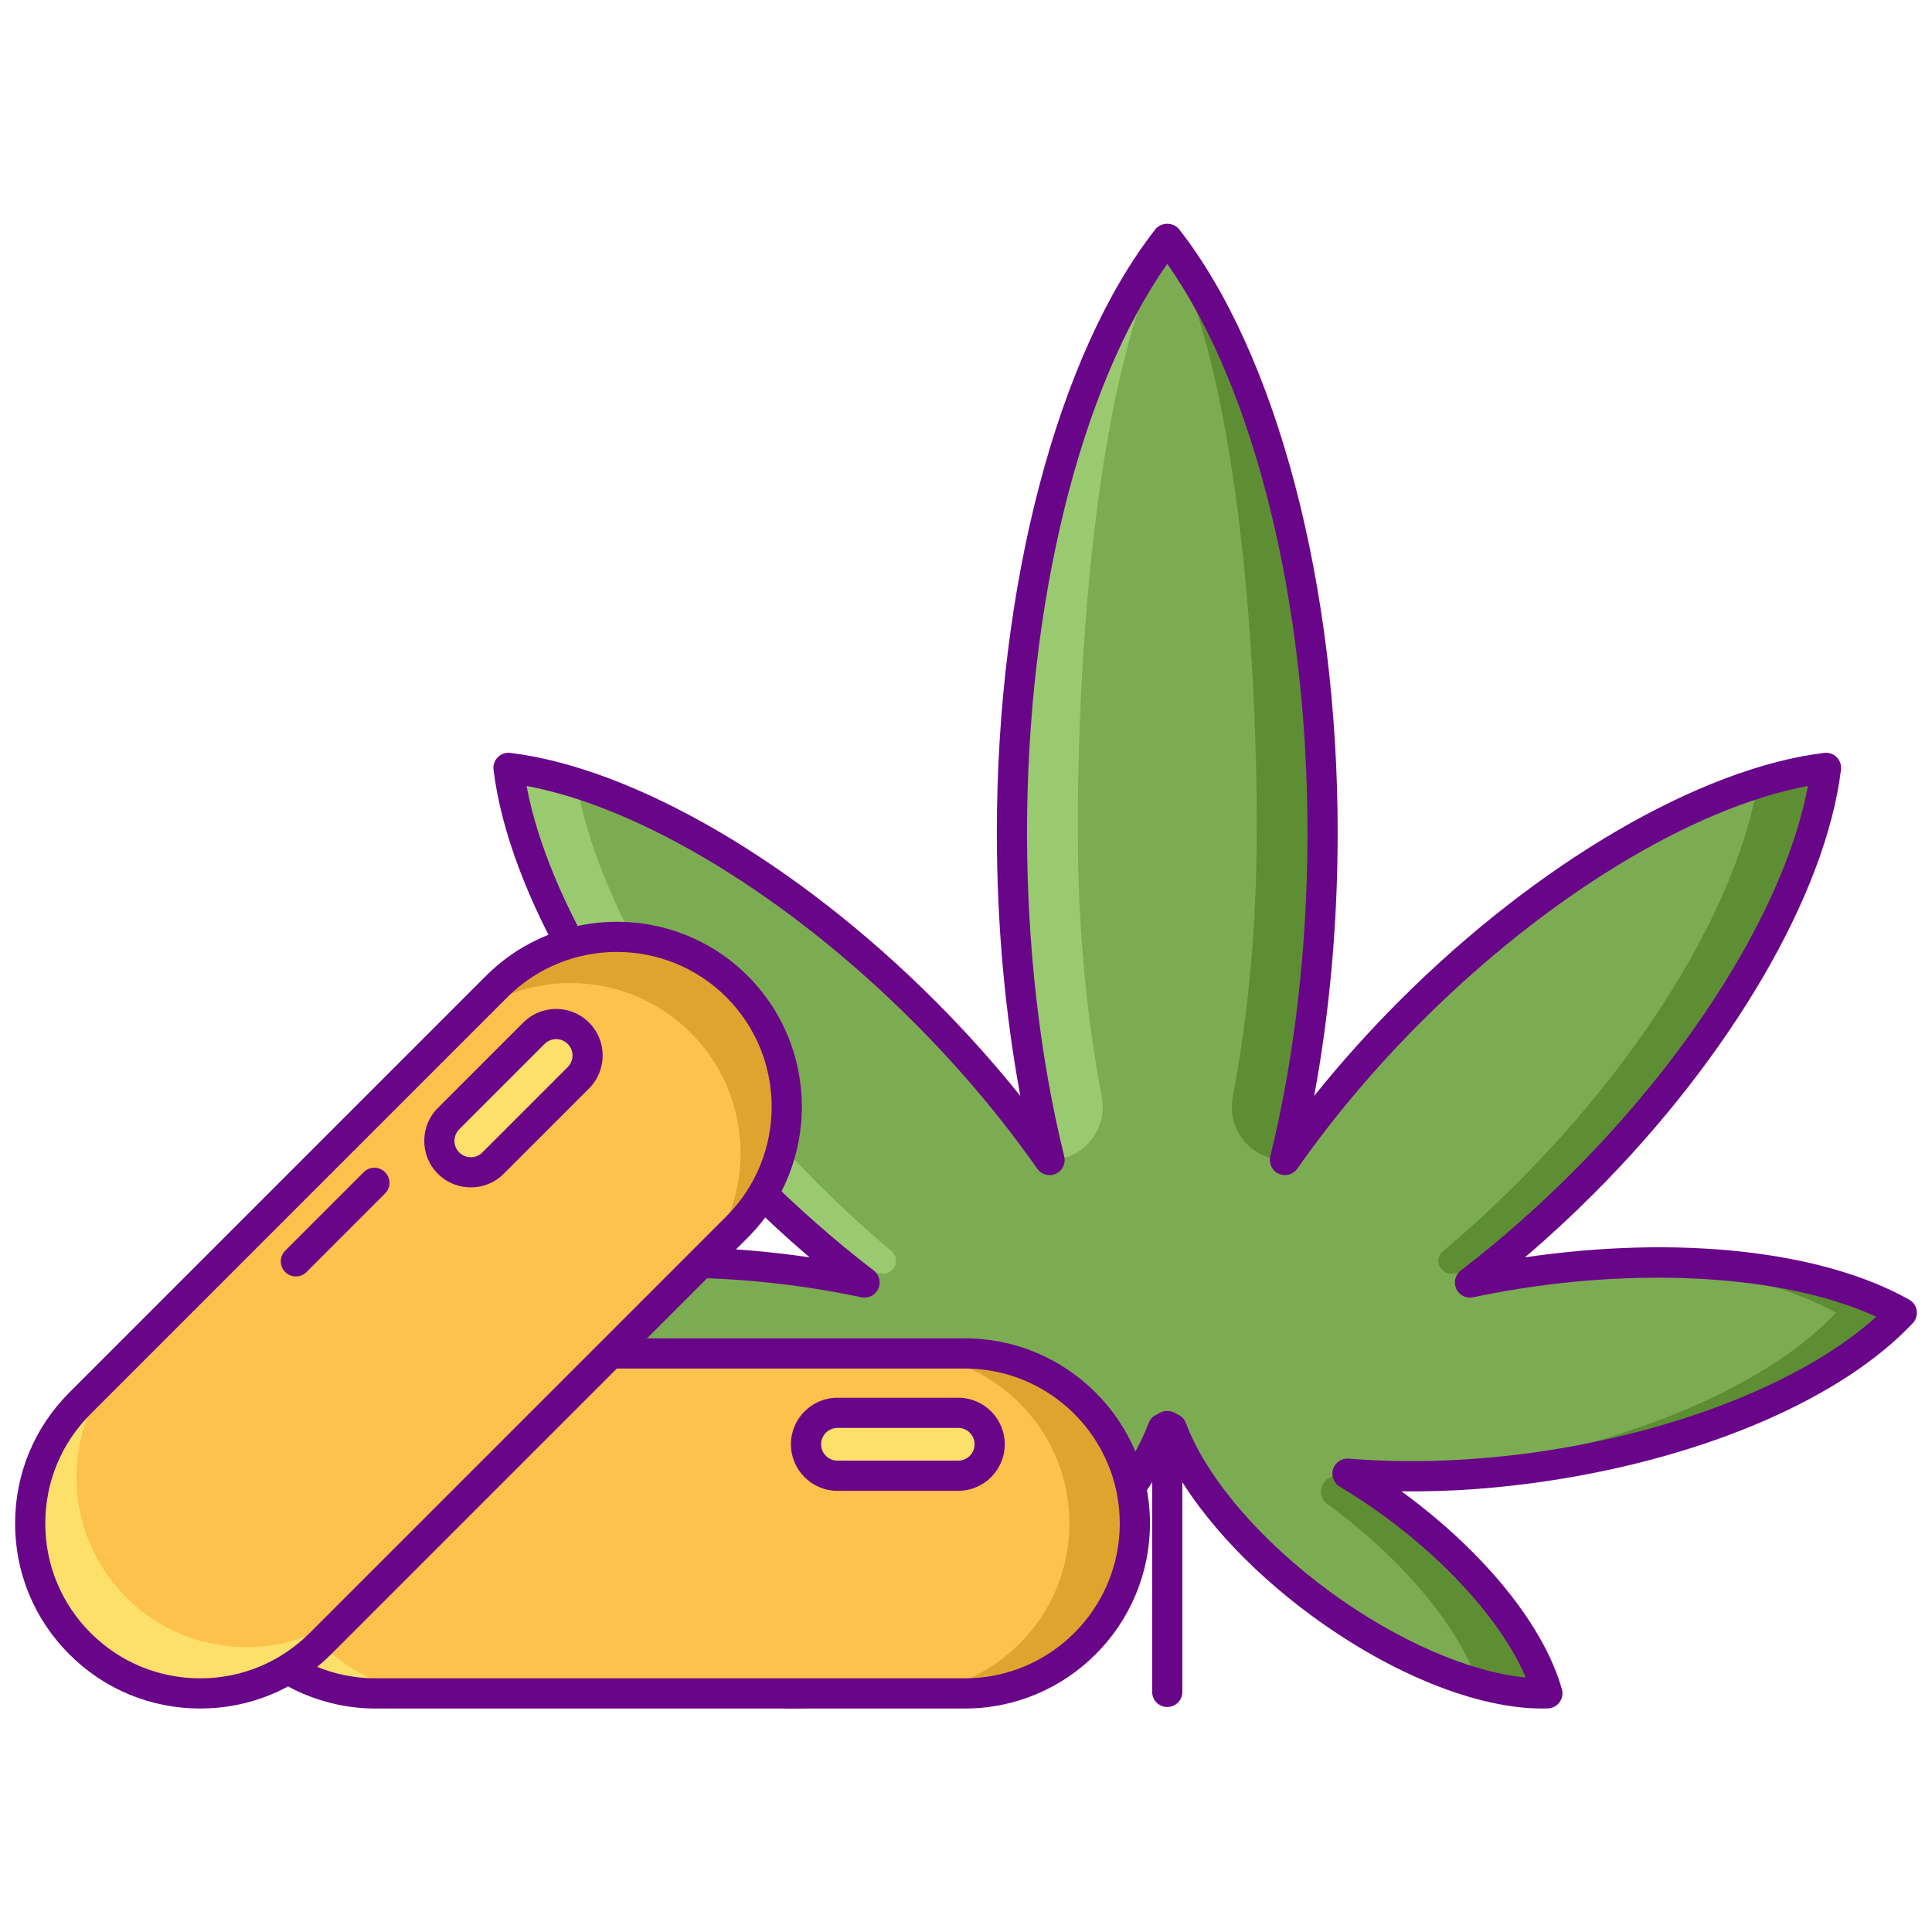<svg xmlns="http://www.w3.org/2000/svg"  viewBox="0 0 256 256" width="64px" height="64px"><path fill="#7bac51" d="M205.296,194.181c20.8-3.207,38.157-11.126,46.704-20.229c-10.892-6.106-29.828-8.429-50.628-5.221 c-2.243,0.346-4.438,0.757-6.594,1.208c5.044-3.873,10.071-8.259,14.947-13.135c18.654-18.654,30.336-39.521,32.232-55.057 c-15.537,1.896-36.404,13.579-55.057,32.232c-6.417,6.417-11.986,13.095-16.639,19.729c3.18-12.89,4.988-27.668,4.988-43.383 c0-33.641-8.282-62.992-20.582-78.711c-12.3,15.719-20.582,45.07-20.582,78.711c0,15.715,1.808,30.493,4.988,43.383 c-4.652-6.634-10.222-13.312-16.639-19.729c-18.653-18.654-39.52-30.336-55.057-32.232c1.896,15.537,13.579,36.404,32.232,55.057 c4.876,4.876,9.904,9.262,14.948,13.135c-2.157-0.451-4.351-0.862-6.594-1.208c-20.8-3.207-39.736-0.885-50.628,5.221 c8.546,9.104,25.904,17.022,46.704,20.229c9.506,1.466,18.611,1.765,26.749,1.087c-2.046,1.223-4.098,2.581-6.13,4.07 c-10.763,7.887-18.212,17.419-20.358,25.04c7.913,0.25,19.245-3.982,30.009-11.87c9.932-7.278,17.031-15.953,19.756-23.238 c0.16-0.086,0.333-0.165,0.49-0.252c0.037,0.005,0.076,0.013,0.112,0.018c0.037-0.005,0.075-0.013,0.112-0.018 c0.157,0.087,0.33,0.167,0.49,0.252c2.725,7.285,9.824,15.96,19.756,23.238c10.763,7.888,22.096,12.12,30.009,11.87 c-2.145-7.621-9.594-17.152-20.358-25.04c-2.032-1.489-4.084-2.847-6.13-4.07C186.685,195.945,195.79,195.646,205.296,194.181z"/><path fill="#99ca6f" d="M76.413,103.759c2.608,15.297,14.071,35.183,31.931,53.043c3.209,3.209,6.484,6.206,9.786,8.984 c1.314,1.106,0.332,3.216-1.365,2.954c-0.022-0.004-0.045-0.007-0.067-0.01c-1.48-0.228-2.947-0.421-4.406-0.594 c-4.28-3.422-8.535-7.19-12.679-11.334c-18.654-18.654-30.336-39.521-32.232-55.057C70.226,102.093,73.254,102.772,76.413,103.759 z"/><path fill="#99ca6f" d="M93.981,167.386c-11.398,0.476-21.19,2.797-27.912,6.565c8.547,9.104,25.904,17.022,46.704,20.229 c4.694,0.724,9.288,1.161,13.718,1.338c-6.998,0.278-14.582-0.125-22.45-1.338c-20.8-3.207-38.157-11.126-46.704-20.229 C65.721,169.25,78.882,166.805,93.981,167.386z"/><path fill="#99ca6f" d="M124.66,199.337c1.849-1.355,3.715-2.596,5.578-3.731c0.669,0.005,1.334,0.003,1.994-0.004 c1.999-0.022,2.836,2.509,1.222,3.69c-0.02,0.015-0.041,0.03-0.061,0.045c-10.165,7.449-17.368,16.362-19.945,23.75 c-3.339,0.926-6.444,1.375-9.145,1.29C106.447,216.756,113.896,207.225,124.66,199.337z"/><path fill="#99ca6f" d="M139.075,153.707c4.409,0,7.741-4.003,6.92-8.335c-2.045-10.784-3.175-22.623-3.175-35.048 c0,0-0.725-54.395,11.849-78.711c-12.3,15.719-20.582,45.07-20.582,78.711c0,10.136,0.762,19.872,2.149,28.973L139.075,153.707 L139.075,153.707z"/><path fill="#5d8e33" d="M232.924,103.759c-2.608,15.297-14.071,35.183-31.931,53.043c-3.209,3.209-6.484,6.206-9.786,8.984 c-1.314,1.106-0.332,3.216,1.365,2.954c0.023-0.004,0.045-0.007,0.067-0.01c1.48-0.228,2.947-0.421,4.406-0.594 c4.28-3.422,8.535-7.19,12.679-11.334c18.654-18.654,30.336-39.521,32.232-55.057 C239.111,102.093,236.083,102.772,232.924,103.759z"/><path fill="#5d8e33" d="M215.356,167.386c11.398,0.476,21.19,2.797,27.912,6.565c-8.546,9.104-25.904,17.022-46.704,20.229 c-4.694,0.724-9.288,1.161-13.718,1.338c6.998,0.278,14.582-0.125,22.45-1.338c20.8-3.207,38.157-11.126,46.704-20.229 C243.615,169.25,230.455,166.805,215.356,167.386z"/><path fill="#5d8e33" d="M184.677,199.337c-1.849-1.355-3.715-2.596-5.578-3.731c-0.669,0.005-1.334,0.003-1.994-0.004 c-2-0.022-2.836,2.509-1.222,3.69c0.02,0.015,0.041,0.03,0.061,0.045c10.165,7.449,17.368,16.362,19.945,23.75 c3.339,0.926,6.444,1.375,9.145,1.29C202.889,216.756,195.44,207.225,184.677,199.337z"/><path fill="#5d8e33" d="M170.262,153.707c-4.41,0-7.741-4.003-6.92-8.335c2.045-10.784,3.175-22.623,3.175-35.048 c0,0,0.725-54.395-11.849-78.711c12.3,15.719,20.582,45.07,20.582,78.711c0,10.136-0.762,19.872-2.149,28.973L170.262,153.707 L170.262,153.707z"/><path fill="#690589" d="M154.668,226.187c-1.104,0-2-0.896-2-2v-35.228c0-1.104,0.896-2,2-2s2,0.896,2,2v35.228 C156.668,225.292,155.773,226.187,154.668,226.187z"/><path fill="#690589" d="M204.345,226.388c-8.636,0-19.962-4.544-30.501-12.267c-8.658-6.345-15.612-14.091-19.175-21.244 c-3.563,7.154-10.518,14.899-19.176,21.244c-10.847,7.949-22.527,12.543-31.254,12.255c-0.615-0.02-1.187-0.321-1.55-0.817 c-0.363-0.496-0.479-1.132-0.312-1.724c2.365-8.4,10.253-18.162,21.101-26.111c0.053-0.039,0.105-0.077,0.159-0.116 c-6.437,0.077-13.1-0.402-19.9-1.451c-20.717-3.195-38.608-10.984-47.857-20.837c-0.421-0.448-0.612-1.065-0.519-1.673 s0.462-1.139,0.999-1.44c11.598-6.503,30.571-8.582,50.908-5.604c-3.111-2.657-6.146-5.461-9.07-8.386 c-18.226-18.225-30.795-39.771-32.804-56.229c-0.074-0.61,0.136-1.222,0.571-1.656c0.434-0.436,1.042-0.647,1.656-0.571 c16.458,2.009,38.004,14.578,56.229,32.804c4.061,4.06,7.858,8.295,11.352,12.655c-2.047-11.019-3.115-22.913-3.115-34.895 c0-32.752,8.049-63.385,21.006-79.944c0.759-0.969,2.392-0.969,3.15,0c12.957,16.559,21.006,47.191,21.006,79.944 c0,11.982-1.068,23.875-3.115,34.894c3.493-4.36,7.291-8.594,11.352-12.654c18.225-18.226,39.771-30.795,56.229-32.804 c0.609-0.076,1.222,0.136,1.656,0.571c0.435,0.435,0.646,1.046,0.571,1.656c-2.008,16.458-14.578,38.003-32.804,56.229 c-2.924,2.925-5.958,5.729-9.07,8.386c20.339-2.978,39.31-0.899,50.909,5.604c0.537,0.301,0.905,0.832,0.999,1.44 s-0.097,1.225-0.519,1.673c-9.249,9.853-27.14,17.643-47.857,20.837l0,0c-6.8,1.048-13.462,1.532-19.9,1.451 c0.053,0.039,0.106,0.077,0.159,0.116c10.848,7.95,18.736,17.711,21.101,26.111c0.167,0.592,0.051,1.228-0.312,1.724 c-0.364,0.496-0.936,0.797-1.55,0.817C204.85,226.384,204.598,226.388,204.345,226.388z M154.78,187.017 c0.339,0,0.673,0.086,0.972,0.252l0.458,0.235c0.431,0.229,0.763,0.608,0.934,1.065c2.695,7.207,9.822,15.553,19.064,22.326 c8.848,6.484,18.497,10.676,25.966,11.386c-2.926-6.907-9.83-14.845-18.679-21.33c-1.942-1.423-3.952-2.758-5.974-3.966 c-0.798-0.478-1.163-1.443-0.878-2.329s1.137-1.453,2.07-1.381c8.214,0.684,17.3,0.314,26.278-1.07 c18.192-2.806,34.558-9.501,43.623-17.731c-11.124-5.117-28.747-6.571-46.938-3.767c-2.058,0.317-4.181,0.706-6.489,1.189 c-0.916,0.192-1.838-0.275-2.227-1.123c-0.39-0.848-0.141-1.853,0.599-2.421c5.111-3.924,10.074-8.286,14.752-12.963 c16.648-16.648,28.396-35.996,31.252-51.249c-15.253,2.856-34.601,14.604-51.249,31.252c-6.143,6.143-11.666,12.691-16.415,19.463 c-0.553,0.789-1.59,1.07-2.465,0.672c-0.876-0.398-1.345-1.365-1.114-2.3c3.225-13.074,4.93-27.91,4.93-42.904 c0-30.533-7.074-59.037-18.582-75.357c-11.507,16.32-18.582,44.824-18.582,75.357c0,14.994,1.705,29.83,4.93,42.904 c0.23,0.935-0.238,1.901-1.114,2.3c-0.876,0.398-1.912,0.117-2.465-0.672c-4.75-6.772-10.273-13.321-16.416-19.463 c-16.648-16.648-35.996-28.396-51.249-31.252c2.856,15.253,14.604,34.601,31.252,51.249c4.677,4.677,9.64,9.039,14.751,12.963 c0.74,0.568,0.989,1.573,0.599,2.421c-0.39,0.847-1.314,1.315-2.227,1.123c-2.306-0.482-4.429-0.872-6.489-1.189 c-18.192-2.805-35.814-1.35-46.938,3.767c9.064,8.229,25.43,14.925,43.623,17.731c8.979,1.384,18.064,1.756,26.278,1.07 c0.935-0.071,1.786,0.496,2.07,1.381c0.285,0.886-0.079,1.851-0.877,2.329c-2.022,1.209-4.032,2.544-5.974,3.967 c-8.849,6.484-15.752,14.422-18.679,21.33c7.469-0.709,17.117-4.902,25.965-11.386c9.243-6.773,16.37-15.119,19.065-22.326 c0.17-0.456,0.502-0.834,0.932-1.064l0.457-0.234c0.333-0.186,0.706-0.272,1.086-0.25 C154.706,187.018,154.743,187.017,154.78,187.017z M205.296,194.181h0.01H205.296z"/><path fill="#fcc24c" d="M127.85,224.387H49.77c-12.44,0-22.525-10.085-22.525-22.525l0,0c0-12.44,10.085-22.525,22.525-22.525h78.08 c12.44,0,22.525,10.085,22.525,22.525l0,0C150.375,214.303,140.29,224.387,127.85,224.387z"/><path fill="#fce06a" d="M126.967,195.541h-15.998c-2.302,0-4.168-1.866-4.168-4.168l0,0c0-2.302,1.866-4.168,4.168-4.168h15.998 c2.302,0,4.168,1.866,4.168,4.168l0,0C131.135,193.675,129.269,195.541,126.967,195.541z"/><path fill="#dea42e" d="M127.85,179.337h-8.67c12.44,0,22.525,10.085,22.525,22.525l0,0c0,12.44-10.085,22.525-22.525,22.525h8.67 c12.44,0,22.525-10.085,22.525-22.525l0,0C150.375,189.422,140.29,179.337,127.85,179.337z"/><path fill="#fce06a" d="M49.77,224.388h8.67c-12.44,0-22.525-10.085-22.525-22.525l0,0c0-12.44,10.085-22.525,22.525-22.525h-8.67 c-12.44,0-22.525,10.085-22.525,22.525l0,0C27.245,214.303,37.33,224.388,49.77,224.388z"/><path fill="#690589" d="M127.85,226.388H49.77c-13.523,0-24.525-11.002-24.525-24.525c0-13.523,11.002-24.525,24.525-24.525h78.08 c13.523,0,24.525,11.002,24.525,24.525C152.375,215.386,141.374,226.388,127.85,226.388z M49.77,181.337 c-11.317,0-20.525,9.208-20.525,20.525c0,11.318,9.208,20.525,20.525,20.525h78.08c11.318,0,20.525-9.208,20.525-20.525 c0-11.317-9.208-20.525-20.525-20.525H49.77z"/><path fill="#690589" d="M126.967,197.542h-15.999c-3.401,0-6.168-2.767-6.168-6.168c0-3.401,2.767-6.168,6.168-6.168h15.999 c3.401,0,6.168,2.767,6.168,6.168C133.135,194.774,130.368,197.542,126.967,197.542z M110.969,189.205 c-1.195,0-2.168,0.973-2.168,2.168c0,1.196,0.973,2.168,2.168,2.168h15.999c1.195,0,2.168-0.973,2.168-2.168 c0-1.195-0.973-2.168-2.168-2.168H110.969z"/><path fill="#fcc24c" d="M97.664,162.579L42.453,217.79c-8.796,8.797-23.058,8.797-31.855,0l0,0c-8.797-8.797-8.797-23.059,0-31.855 l55.211-55.211c8.797-8.797,23.059-8.797,31.855,0h0C106.46,139.52,106.46,153.782,97.664,162.579z"/><path fill="#fce06a" d="M76.642,142.806l-11.312,11.312c-1.628,1.628-4.267,1.628-5.895,0l0,0c-1.628-1.628-1.628-4.267,0-5.895 l11.312-11.312c1.628-1.628,4.267-1.628,5.895,0l0,0C78.27,138.539,78.27,141.178,76.642,142.806z"/><path fill="#dea42e" d="M65.809,130.724l-6.131,6.131c8.797-8.797,23.059-8.796,31.855,0l0,0c8.796,8.796,8.797,23.059,0,31.855 l6.131-6.131c8.796-8.796,8.796-23.059,0-31.855l0,0C88.867,121.927,74.605,121.927,65.809,130.724z"/><path fill="#fce06a" d="M42.453,217.79l6.13-6.13c-8.797,8.797-23.059,8.796-31.855,0l0,0c-8.796-8.796-8.796-23.059,0-31.855 l-6.13,6.131c-8.797,8.796-8.796,23.059,0,31.855l0,0C19.394,226.587,33.656,226.587,42.453,217.79z"/><path fill="#690589" d="M26.525,226.388c-6.551,0-12.71-2.551-17.342-7.184C4.551,214.572,2,208.414,2,201.862 c0-6.551,2.551-12.709,7.184-17.341l55.211-55.211c9.562-9.562,25.123-9.562,34.683,0c9.562,9.562,9.562,25.122,0,34.684 l-55.211,55.211C39.235,223.836,33.076,226.388,26.525,226.388z M81.736,126.136c-5.256,0-10.512,2.001-14.514,6.002 l-55.211,55.211C8.135,191.226,6,196.38,6,201.862c0,5.483,2.135,10.637,6.012,14.514c3.877,3.876,9.031,6.012,14.514,6.012 c5.482,0,10.636-2.135,14.513-6.012l55.211-55.211c8.002-8.003,8.002-21.024,0-29.027 C92.248,128.137,86.992,126.136,81.736,126.136z"/><path fill="#690589" d="M39.205,169.136c-0.512,0-1.024-0.195-1.414-0.586c-0.781-0.781-0.781-2.047,0-2.828l10.404-10.404 c0.78-0.781,2.048-0.781,2.828,0c0.781,0.781,0.781,2.047,0,2.828L40.619,168.55C40.229,168.941,39.717,169.136,39.205,169.136z"/><path fill="#690589" d="M62.382,157.336c-1.58,0-3.16-0.601-4.362-1.804c-2.405-2.405-2.405-6.318,0-8.723l11.312-11.312 c1.165-1.165,2.714-1.807,4.361-1.807c1.648,0,3.197,0.642,4.362,1.807c2.405,2.404,2.405,6.317,0,8.723h0l-11.312,11.312 C65.542,156.735,63.962,157.336,62.382,157.336z M73.695,137.692c-0.556,0-1.111,0.211-1.534,0.634l-11.312,11.312 c-0.845,0.845-0.845,2.221,0,3.066c0.845,0.846,2.221,0.846,3.066,0l11.312-11.312h0c0.845-0.846,0.846-2.221,0-3.066 C74.805,137.903,74.25,137.692,73.695,137.692z M76.642,142.806h0.01H76.642z"/></svg>